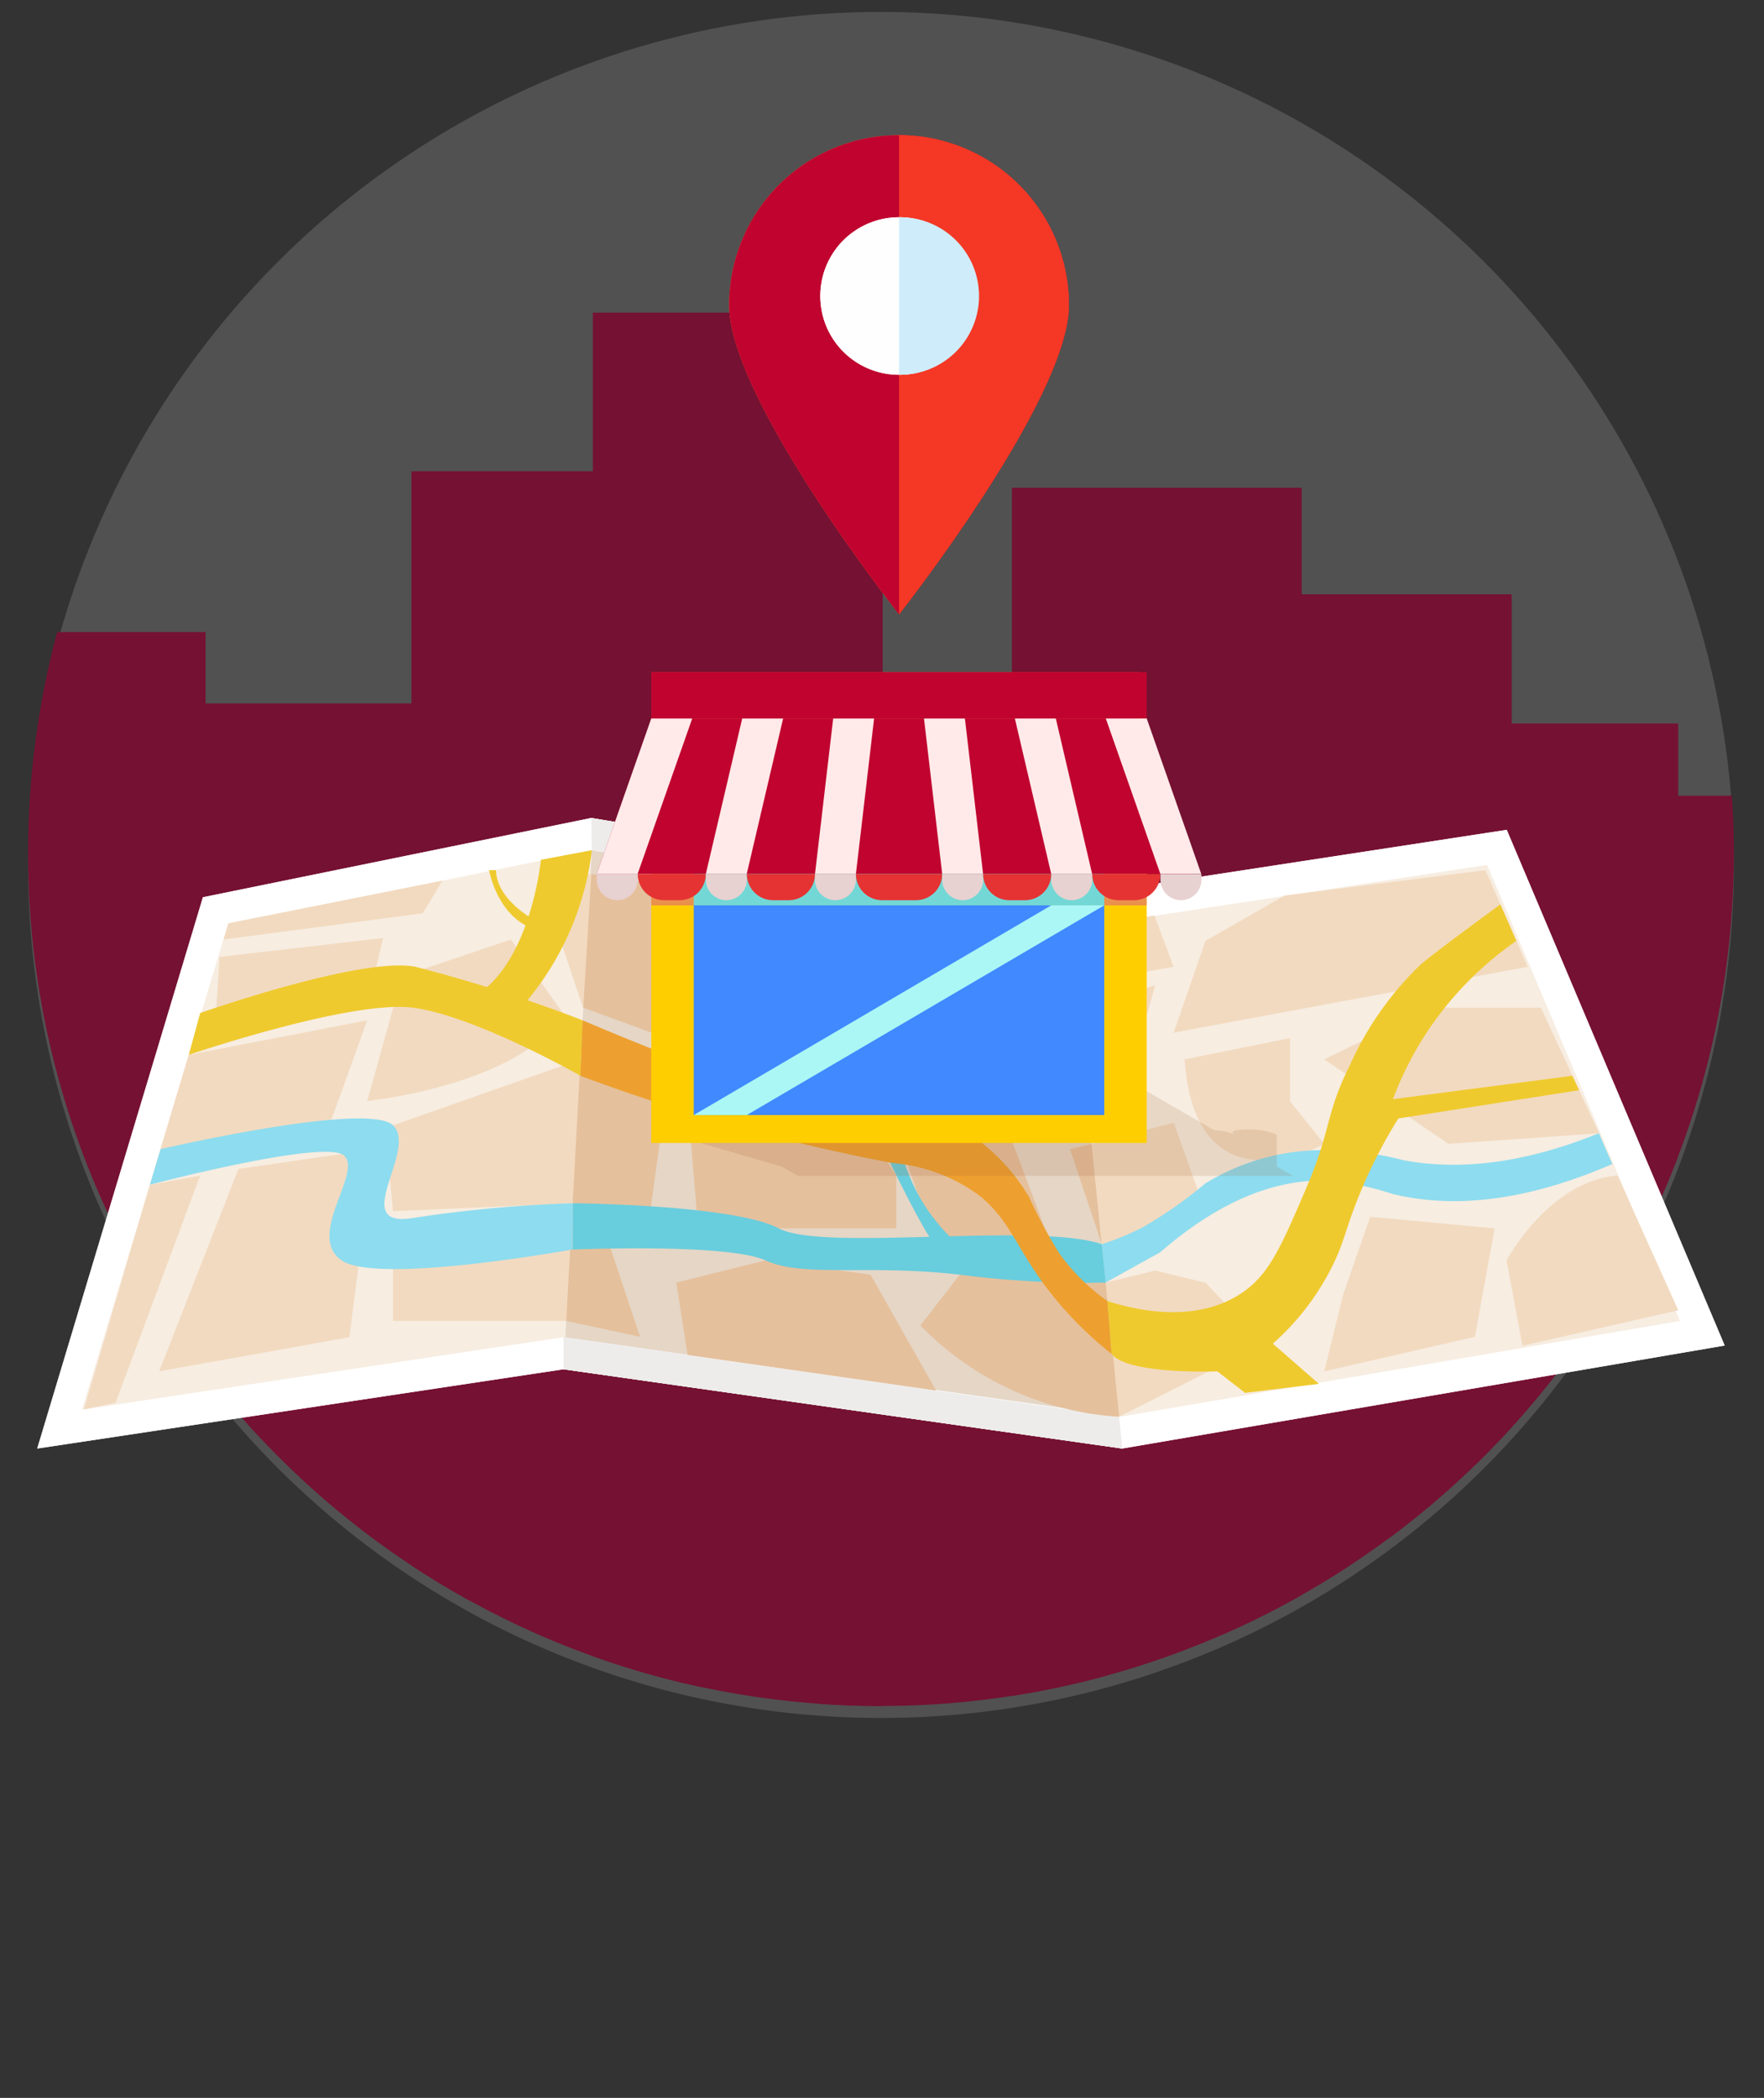 <svg xmlns="http://www.w3.org/2000/svg" xmlns:xlink="http://www.w3.org/1999/xlink" width="94.227" height="112.05" viewBox="0 0 94.227 112.05">
  <rect x="0" y="0" width="94.227" height="112.05" fill="#333333" stroke="none"/>
  <defs>
    <clipPath id="clip-path">
      <rect id="Rectangle_268" data-name="Rectangle 268" width="94.227" height="112.05" fill="none"/>
    </clipPath>
    <clipPath id="clip-path-3">
      <path id="Path_1149" data-name="Path 1149" d="M45.559,0A45.559,45.559,0,1,1,10.821,75.037,45.256,45.256,0,0,1,0,45.559,45.559,45.559,0,0,1,45.559,0Z" transform="translate(0 64.43) rotate(-45)" fill="none" stroke="#751132" stroke-width="1"/>
    </clipPath>
    <clipPath id="clip-path-5">
      <rect id="Rectangle_260" data-name="Rectangle 260" width="33.343" height="5.121" fill="none"/>
    </clipPath>
  </defs>
  <g id="Group_685" data-name="Group 685" transform="translate(0 0)">
    <g id="Group_684" data-name="Group 684" transform="translate(0 0)" clip-path="url(#clip-path)">
      <g id="Group_676" data-name="Group 676">
        <g id="Group_675" data-name="Group 675" clip-path="url(#clip-path)">
          <path id="Path_1077" data-name="Path 1077" d="M98.2,48.578A45.559,45.559,0,1,1,52.64,3.019,45.559,45.559,0,0,1,98.2,48.578" transform="translate(-5.582 -2.38)" fill="#707070" opacity="0.5"/>
        </g>
      </g>
      <g id="Group_678" data-name="Group 678" transform="translate(-17.372 -18.871)">
        <g id="Mask_Group_1" data-name="Mask Group 1" transform="translate(0 0)" clip-path="url(#clip-path-3)">
          <rect id="Rectangle_251" data-name="Rectangle 251" width="10.982" height="38.794" transform="translate(17.372 52.63)" fill="#751132"/>
          <rect id="Rectangle_252" data-name="Rectangle 252" width="15.48" height="53.55" transform="translate(26.955 56.44)" fill="#751132"/>
          <rect id="Rectangle_253" data-name="Rectangle 253" width="15.48" height="69.55" transform="translate(39.353 44.042)" fill="#751132"/>
          <rect id="Rectangle_254" data-name="Rectangle 254" width="15.48" height="83.285" transform="translate(49.041 35.571)" fill="#751132"/>
          <rect id="Rectangle_255" data-name="Rectangle 255" width="15.48" height="69.55" transform="translate(61.053 56.648)" fill="#751132"/>
          <rect id="Rectangle_256" data-name="Rectangle 256" width="15.48" height="69.55" transform="translate(71.424 44.922)" fill="#751132"/>
          <rect id="Rectangle_257" data-name="Rectangle 257" width="15.48" height="69.55" transform="translate(82.642 50.612)" fill="#751132"/>
          <rect id="Rectangle_258" data-name="Rectangle 258" width="15.48" height="69.55" transform="translate(91.533 57.515)" fill="#751132"/>
          <rect id="Rectangle_259" data-name="Rectangle 259" width="15.48" height="69.55" transform="translate(96.12 61.372)" fill="#751132"/>
        </g>
      </g>
      <g id="Group_683" data-name="Group 683">
        <g id="Group_682" data-name="Group 682" clip-path="url(#clip-path)">
          <path id="Path_1078" data-name="Path 1078" d="M99.533,234.56l-32.176,5.5L37.509,235.83,9.393,240.063l8.852-29.446,20.745-4.234,25.4,4.234,23.5-3.6Z" transform="translate(-7.405 -162.696)" fill="#f7ede1"/>
          <path id="Path_1079" data-name="Path 1079" d="M169.094,217.031l2.964,29.446-29.848-4.234,1.513-27.724Z" transform="translate(-112.106 -169.109)" fill="#e5d6c6"/>
          <path id="Path_1080" data-name="Path 1080" d="M39.021,208.106l25.093,4.182.267.044.268-.041,22.194-3.4,10.3,24.358-29.809,5.1-29.585-4.2-.245-.035-.245.037-25.472,3.836,7.791-25.916Zm-.031-1.722-20.745,4.234L9.393,240.063l28.115-4.234,29.848,4.234,32.176-5.5L87.89,207.019l-23.5,3.6Z" transform="translate(-7.405 -162.696)" fill="#fff"/>
          <path id="Path_1081" data-name="Path 1081" d="M149.21,206.384l.031,1.722,25.548,4.267-.177-1.755Z" transform="translate(-117.625 -162.696)" fill="#edeceb"/>
          <path id="Path_1082" data-name="Path 1082" d="M171.887,341.635l.171,1.7L142.21,339.1v-1.715Z" transform="translate(-112.106 -265.965)" fill="#edeceb"/>
          <path id="Path_1083" data-name="Path 1083" d="M202.151,43.183c0,5.011-9.074,16.519-9.074,16.519S184,48.194,184,43.183a9.074,9.074,0,0,1,18.148,0" transform="translate(-145.052 -26.889)" fill="#fe6125"/>
          <path id="Path_1084" data-name="Path 1084" d="M202.151,43.183c0,5.011-9.074,16.519-9.074,16.519S184,48.194,184,43.183a9.074,9.074,0,0,1,18.148,0" transform="translate(-145.052 -26.889)" fill="#c0042f"/>
          <path id="Path_1085" data-name="Path 1085" d="M226.868,34.109V59.7s9.074-11.507,9.074-16.519a9.074,9.074,0,0,0-9.074-9.074" transform="translate(-178.843 -26.889)" fill="#f43825"/>
          <path id="Path_1086" data-name="Path 1086" d="M215.409,59.022a4.207,4.207,0,1,1-4.207-4.207,4.207,4.207,0,0,1,4.207,4.207" transform="translate(-163.178 -43.211)" fill="#fefefe"/>
          <path id="Path_1087" data-name="Path 1087" d="M215.409,59.022a4.207,4.207,0,1,1-4.207-4.207,4.207,4.207,0,0,1,4.207,4.207" transform="translate(-163.178 -43.211)" fill="#fefefe"/>
          <path id="Path_1088" data-name="Path 1088" d="M226.868,54.815v8.413a4.207,4.207,0,1,0,0-8.413" transform="translate(-178.843 -43.211)" fill="#cfecfa"/>
          <path id="Path_1089" data-name="Path 1089" d="M40.167,301.857,44.4,291.046,51.6,290l-1.27,10.03Z" transform="translate(-31.664 -228.612)" fill="#f2dac0"/>
          <path id="Path_1090" data-name="Path 1090" d="M99.167,309.935v4.944h9.253l.27-4.944Z" transform="translate(-78.175 -244.326)" fill="#f2dac0"/>
          <path id="Path_1091" data-name="Path 1091" d="M143.145,309.935l1.838.282,1.835,5.508-3.943-.847Z" transform="translate(-112.631 -244.326)" fill="#e5c09c"/>
          <path id="Path_1092" data-name="Path 1092" d="M40.51,264.316l9.135-1.589,1.905-5.292-9.532,1.844Z" transform="translate(-31.935 -202.939)" fill="#f2dac0"/>
          <path id="Path_1093" data-name="Path 1093" d="M92.667,245.686s8.15-.844,10.478-4.657l-2.8-3.969-5.821,1.958Z" transform="translate(-73.051 -186.878)" fill="#f2dac0"/>
          <path id="Path_1094" data-name="Path 1094" d="M62.317,240.23l.847-3.546-8.732,1.006-.265,4.048Z" transform="translate(-42.7 -186.582)" fill="#f2dac0"/>
          <path id="Path_1095" data-name="Path 1095" d="M56.681,224.46l11.431-2.276-1.058,1.746-10.637,1.4Z" transform="translate(-44.474 -175.151)" fill="#f2dac0"/>
          <path id="Path_1096" data-name="Path 1096" d="M24.695,297.1l2.681-.494L22.86,308.738l-1.693.353Z" transform="translate(-16.686 -233.815)" fill="#f2dac0"/>
          <path id="Path_1097" data-name="Path 1097" d="M97.151,270.958l.427,4.438,9.6-.423.42-7.688Z" transform="translate(-76.585 -210.705)" fill="#f2dac0"/>
          <path id="Path_1098" data-name="Path 1098" d="M144.916,267.285l4.591,1.831-.988,7.2-4.023-1.341Z" transform="translate(-113.908 -210.705)" fill="#e5c09c"/>
          <path id="Path_1099" data-name="Path 1099" d="M136.5,220.88l2.263,6.788,4.441,1.627,1.129-7.974-5.142-.791Z" transform="translate(-107.605 -173.847)" fill="#e5c09c"/>
          <path id="Path_1100" data-name="Path 1100" d="M139.191,220.53l-.428,7.138L136.5,220.88Z" transform="translate(-107.605 -173.847)" fill="#f2dac0"/>
          <path id="Path_1101" data-name="Path 1101" d="M179.437,219.543v5.163l7.649-.572-.605-3.415Z" transform="translate(-141.453 -173.069)" fill="#e5c09c"/>
          <path id="Path_1102" data-name="Path 1102" d="M172.523,248.622l-1.856,4.406s7.474,1.907,9.505.9V251.44l1.425-.291v-1.826Z" transform="translate(-134.539 -195.992)" fill="#e5c09c"/>
          <path id="Path_1103" data-name="Path 1103" d="M173.5,277.809l.565,6.8h10.584v-2.822s-1.376-1.941-1.376-3.1Z" transform="translate(-136.773 -219.001)" fill="#e5c09c"/>
          <path id="Path_1104" data-name="Path 1104" d="M171.267,323.056l-.6-3.864,4.763-1.187,5.61.764,3.5,6.188Z" transform="translate(-134.539 -250.688)" fill="#e5c09c"/>
          <path id="Path_1105" data-name="Path 1105" d="M226.167,230.07l2.12,3.574,7.461-.052-.3-2.99-6.4-.98Z" transform="translate(-178.291 -181.014)" fill="#e5c09c"/>
          <path id="Path_1106" data-name="Path 1106" d="M270,231.7l.3,2.99,5.238-.94-1.023-2.734Z" transform="translate(-212.847 -182.115)" fill="#f2dac0"/>
          <path id="Path_1107" data-name="Path 1107" d="M227.452,254.925l-.247.661-1.038,2.779,10.207.872-.5-4.987Z" transform="translate(-178.291 -200.429)" fill="#e5c09c"/>
          <path id="Path_1108" data-name="Path 1108" d="M272.015,249.813l4.125-1.192-1.755,6.179h-1.868Z" transform="translate(-214.433 -195.992)" fill="#f2dac0"/>
          <path id="Path_1109" data-name="Path 1109" d="M226.167,283.832l2.12,5.927h6.136l-2.187-5.82-4.783-.672Z" transform="translate(-178.291 -223.304)" fill="#e5c09c"/>
          <path id="Path_1110" data-name="Path 1110" d="M271.16,288.61l-1.158.282,1.7,5.079Z" transform="translate(-212.847 -227.515)" fill="#e5c09c"/>
          <path id="Path_1111" data-name="Path 1111" d="M275.473,284.4l4.381-1.131L281.547,288l-5.535,1.764Z" transform="translate(-217.159 -223.304)" fill="#f2dac0"/>
          <path id="Path_1112" data-name="Path 1112" d="M281.643,320.57l-2.647.644.721,7.166,7.712-3.9-3.1-3.261Z" transform="translate(-219.937 -252.71)" fill="#f2dac0"/>
          <path id="Path_1113" data-name="Path 1113" d="M242.136,322.035l-2.927-.423h-4.867l-2.1,2.712a16.143,16.143,0,0,0,10.619,4.877Z" transform="translate(-183.077 -253.531)" fill="#e5c09c"/>
          <path id="Path_1114" data-name="Path 1114" d="M312.819,219.543,302.094,220.9l-4.234,2.425-1.693,4.9,18.911-3.519Z" transform="translate(-233.472 -173.069)" fill="#f2dac0"/>
          <path id="Path_1115" data-name="Path 1115" d="M345.739,254.251h-5.927l-5.645,2.759,6.633,4.514,8.044-.566Z" transform="translate(-263.428 -200.43)" fill="#f2dac0"/>
          <path id="Path_1116" data-name="Path 1116" d="M298.915,263.068l5.628-1.133V265.3l1.834,2.286s-6.881,3.816-7.462-4.514" transform="translate(-235.639 -206.487)" fill="#f2dac0"/>
          <path id="Path_1117" data-name="Path 1117" d="M336.618,307.005l-1.435,4.128-1.017,4.128,8.044-1.845,1.058-5.791Z" transform="translate(-263.428 -242.017)" fill="#f2dac0"/>
          <path id="Path_1118" data-name="Path 1118" d="M386.094,296.6l3.246,7.2-8.325,1.892-.848-4.558s2.258-4.249,5.927-4.531" transform="translate(-299.691 -233.815)" fill="#f2dac0"/>
          <path id="Path_1119" data-name="Path 1119" d="M305.3,287.574c-5.4,2.347-9.2,2.214-11.725,1.607a17.141,17.141,0,0,0-3.023-.689c-3.847-.327-7.158,1.847-9.4,3.792l-2.929,1.625-.206-2.049a14.375,14.375,0,0,0,2.218-.917,23.241,23.241,0,0,0,3.316-2.328,12.014,12.014,0,0,1,6.7-1.773,16.317,16.317,0,0,1,3.881.53c2.323.438,5.743.467,10.443-1.439l.717,1.64" transform="translate(-219.169 -225.406)" fill="#8edcef"/>
          <path id="Path_1120" data-name="Path 1120" d="M172.762,305.789l.206,2.049a52.527,52.527,0,0,1-7.795-.423c-4.87-.567-8.328.169-10.374-.763s-10.3-.579-10.3-.579V303.6s8.6.07,11.005,1.34,13.7-.353,17.26.847" transform="translate(-113.908 -239.334)" fill="#68cddd"/>
          <path id="Path_1121" data-name="Path 1121" d="M60.412,286.732a71.183,71.183,0,0,0-8.467.776c-3.6.635.247-3.647-1.129-4.941S38.4,283.841,38.4,283.841l-.567,1.9s9.385-2.47,10.373-1.552-2.046,4.263-.141,5.589,12.347-.579,12.347-.579Z" transform="translate(-29.824 -222.465)" fill="#8edcef"/>
          <path id="Path_1122" data-name="Path 1122" d="M223.563,244.805a9.862,9.862,0,0,1-3.457-6.633c-.423-4.375,1.4-3.355,1.285-6.142a13.861,13.861,0,0,0-2.1-5.832l-.81-.135s2.545,4.2,2.051,5.967-2.06,5.582-1.242,7.273,2.653,5.5,3.288,5.855a.718.718,0,0,0,.988-.353" transform="translate(-172.229 -178.209)" fill="#68cddd"/>
          <path id="Path_1123" data-name="Path 1123" d="M47.637,248.376s8.65-2.945,11.967-2.518,8.957,3.637,8.957,3.637l.114-2.963a80.539,80.539,0,0,0-8.929-2.858c-2.893-.565-11.5,2.47-11.5,2.47Z" transform="translate(-37.553 -192.037)" fill="#efca2e"/>
          <path id="Path_1124" data-name="Path 1124" d="M146.591,239.159s13.015,5.61,16.755,5.468,9.279-10.376,9.279-10.376l.3,2.99s-2.524,6.374-6.122,7.692a10.61,10.61,0,0,1,3.618,3.632,27.678,27.678,0,0,0,1.625,3.029,10.781,10.781,0,0,0,2.581,2.56l.219,2.822a19.7,19.7,0,0,1-2.875-2.787c-2.186-2.6-2.38-4.217-4.188-5.671a9.1,9.1,0,0,0-4.65-1.738,101.317,101.317,0,0,1-16.658-4.658q.057-1.482.114-2.963" transform="translate(-115.47 -184.664)" fill="#eda02f"/>
          <path id="Path_1125" data-name="Path 1125" d="M270,233.293l1.7-.257-1.4,3.247Z" transform="translate(-212.847 -183.706)" fill="#efca2e"/>
          <path id="Path_1126" data-name="Path 1126" d="M279.465,249.366c1.392.448,4.619,1.251,7.134-.406,1.479-.974,2.119-2.46,3.4-5.431,1.5-3.482,1.042-4,2.42-6.776a17.084,17.084,0,0,1,3.773-5.36s.52-.48,4.259-3.215l.853,1.95a18.073,18.073,0,0,0-4.81,4.931,17.835,17.835,0,0,0-1.782,3.524l9.586-1.249.357.771L295,239.614a26.718,26.718,0,0,0-2.18,4.321c-.6,1.51-.692,2.147-1.19,3.243a13.629,13.629,0,0,1-3.334,4.463l2.461,2.148-3.942.481-1.482-1.149s-4.787.188-5.645-.933Z" transform="translate(-220.306 -179.876)" fill="#efca2e"/>
          <path id="Path_1127" data-name="Path 1127" d="M123.864,222.93a15.514,15.514,0,0,0,3.78-8.411l-2.722.511s-.484,4.975-3.109,6.986Z" transform="translate(-96.028 -169.109)" fill="#efca2e"/>
          <path id="Path_1128" data-name="Path 1128" d="M126.187,222.4s-2.372-1.115-2.4-2.856h-.37s.442,2.62,2.576,3.2.193-.347.193-.347" transform="translate(-97.291 -173.068)" fill="#efca2e"/>
          <g id="Group_681" data-name="Group 681" transform="translate(35.737 57.687)" opacity="0.15">
            <g id="Group_680" data-name="Group 680">
              <g id="Group_679" data-name="Group 679" clip-path="url(#clip-path-5)">
                <path id="Path_1129" data-name="Path 1129" d="M201.283,275.441l.01,1.691.872.5H175.7l-.872-.5-5.836-1.691-.107-.062c-.213-.123.1-.223.709-.223a4.04,4.04,0,0,1,1.481.223l.107.062c-.186-.107-.055-.2.292-.249l-.158-.091-2.348-2.584h24.343l4.467,2.584.157.091a3.553,3.553,0,0,1,1.161.25l-.107-.062c-.213-.123.1-.223.71-.223a4.039,4.039,0,0,1,1.48.223l.107.062Z" transform="translate(-168.821 -272.516)" fill="#965626"/>
              </g>
            </g>
          </g>
          <rect id="Rectangle_261" data-name="Rectangle 261" width="26.462" height="22.665" transform="translate(34.791 38.379)" fill="#ffce00"/>
          <rect id="Rectangle_262" data-name="Rectangle 262" width="21.927" height="18.781" transform="translate(37.059 40.775)" fill="#4089ff"/>
          <rect id="Rectangle_263" data-name="Rectangle 263" width="26.462" height="9.976" transform="translate(34.791 38.379)" fill="#ea914e"/>
          <rect id="Rectangle_264" data-name="Rectangle 264" width="21.927" height="7.58" transform="translate(37.059 40.775)" fill="#73d8d5"/>
          <rect id="Rectangle_265" data-name="Rectangle 265" width="26.072" height="2.476" transform="translate(34.791 35.903)" fill="#f43825"/>
          <rect id="Rectangle_266" data-name="Rectangle 266" width="26.462" height="2.476" transform="translate(34.791 35.903)" fill="#c0042f"/>
          <path id="Path_1130" data-name="Path 1130" d="M179.576,181.3H153.5l-2.913,8.3h31.9Z" transform="translate(-118.713 -142.924)" fill="#c0042f"/>
          <path id="Path_1131" data-name="Path 1131" d="M155.689,181.3H153.5l-2.913,8.3h2.185Z" transform="translate(-118.713 -142.924)" fill="#ffeae9"/>
          <path id="Path_1132" data-name="Path 1132" d="M182.242,181.3h-2.185l-1.942,8.3H180.3Z" transform="translate(-140.411 -142.924)" fill="#ffeae9"/>
          <path id="Path_1133" data-name="Path 1133" d="M208.8,181.3h-2.185l-.971,8.3h2.185Z" transform="translate(-162.109 -142.924)" fill="#ffeae9"/>
          <path id="Path_1134" data-name="Path 1134" d="M235.349,181.3h-2.185l.971,8.3h2.185Z" transform="translate(-183.807 -142.924)" fill="#ffeae9"/>
          <path id="Path_1135" data-name="Path 1135" d="M258.287,181.3H256.1l1.942,8.3h2.185Z" transform="translate(-201.889 -142.924)" fill="#ffeae9"/>
          <path id="Path_1136" data-name="Path 1136" d="M281.224,181.3h-2.185l2.913,8.3h2.185Z" transform="translate(-219.97 -142.924)" fill="#ffeae9"/>
          <path id="Path_1137" data-name="Path 1137" d="M151.686,221.923h0a1.1,1.1,0,0,1-1.095-1.095v-.3h2.19v.3a1.1,1.1,0,0,1-1.095,1.095" transform="translate(-118.713 -173.843)" fill="#e8d1d1"/>
          <path id="Path_1138" data-name="Path 1138" d="M163.174,221.923h-.84a1.4,1.4,0,0,1-1.4-1.4h3.637a1.4,1.4,0,0,1-1.4,1.4" transform="translate(-126.868 -173.843)" fill="#e53333"/>
          <path id="Path_1139" data-name="Path 1139" d="M179.211,221.923h0a1.1,1.1,0,0,1-1.095-1.095v-.3h2.19v.3a1.1,1.1,0,0,1-1.095,1.095" transform="translate(-140.411 -173.843)" fill="#e8d1d1"/>
          <path id="Path_1140" data-name="Path 1140" d="M190.7,221.923h-.84a1.4,1.4,0,0,1-1.4-1.4H192.1a1.4,1.4,0,0,1-1.4,1.4" transform="translate(-148.566 -173.843)" fill="#e53333"/>
          <path id="Path_1141" data-name="Path 1141" d="M206.735,221.923h0a1.1,1.1,0,0,1-1.095-1.095v-.3h2.19v.3a1.1,1.1,0,0,1-1.095,1.095" transform="translate(-162.109 -173.843)" fill="#e8d1d1"/>
          <path id="Path_1142" data-name="Path 1142" d="M219.194,221.923h-1.811a1.4,1.4,0,0,1-1.4-1.4h4.608a1.4,1.4,0,0,1-1.4,1.4" transform="translate(-170.263 -173.843)" fill="#e53333"/>
          <path id="Path_1143" data-name="Path 1143" d="M238.847,221.923h0a1.1,1.1,0,0,1-1.095-1.095v-.3h2.19v.3a1.1,1.1,0,0,1-1.095,1.095" transform="translate(-187.423 -173.843)" fill="#e8d1d1"/>
          <path id="Path_1144" data-name="Path 1144" d="M250.335,221.923h-.84a1.4,1.4,0,0,1-1.4-1.4h3.637a1.4,1.4,0,0,1-1.4,1.4" transform="translate(-195.579 -173.843)" fill="#e53333"/>
          <path id="Path_1145" data-name="Path 1145" d="M266.372,221.923h0a1.1,1.1,0,0,1-1.095-1.095v-.3h2.19v.3a1.1,1.1,0,0,1-1.095,1.095" transform="translate(-209.122 -173.843)" fill="#e8d1d1"/>
          <path id="Path_1146" data-name="Path 1146" d="M277.859,221.923h-.84a1.4,1.4,0,0,1-1.4-1.4h3.637a1.4,1.4,0,0,1-1.4,1.4" transform="translate(-217.276 -173.843)" fill="#e53333"/>
          <path id="Path_1147" data-name="Path 1147" d="M293.9,221.923h0a1.1,1.1,0,0,1-1.095-1.095v-.3h2.19v.3a1.1,1.1,0,0,1-1.095,1.095" transform="translate(-230.819 -173.843)" fill="#e8d1d1"/>
          <path id="Path_1148" data-name="Path 1148" d="M175.065,239.63H177.9l19.091-11.2h-2.831Z" transform="translate(-138.006 -180.075)" fill="#aaf7f5"/>
        </g>
      </g>
    </g>
  </g>
</svg>
